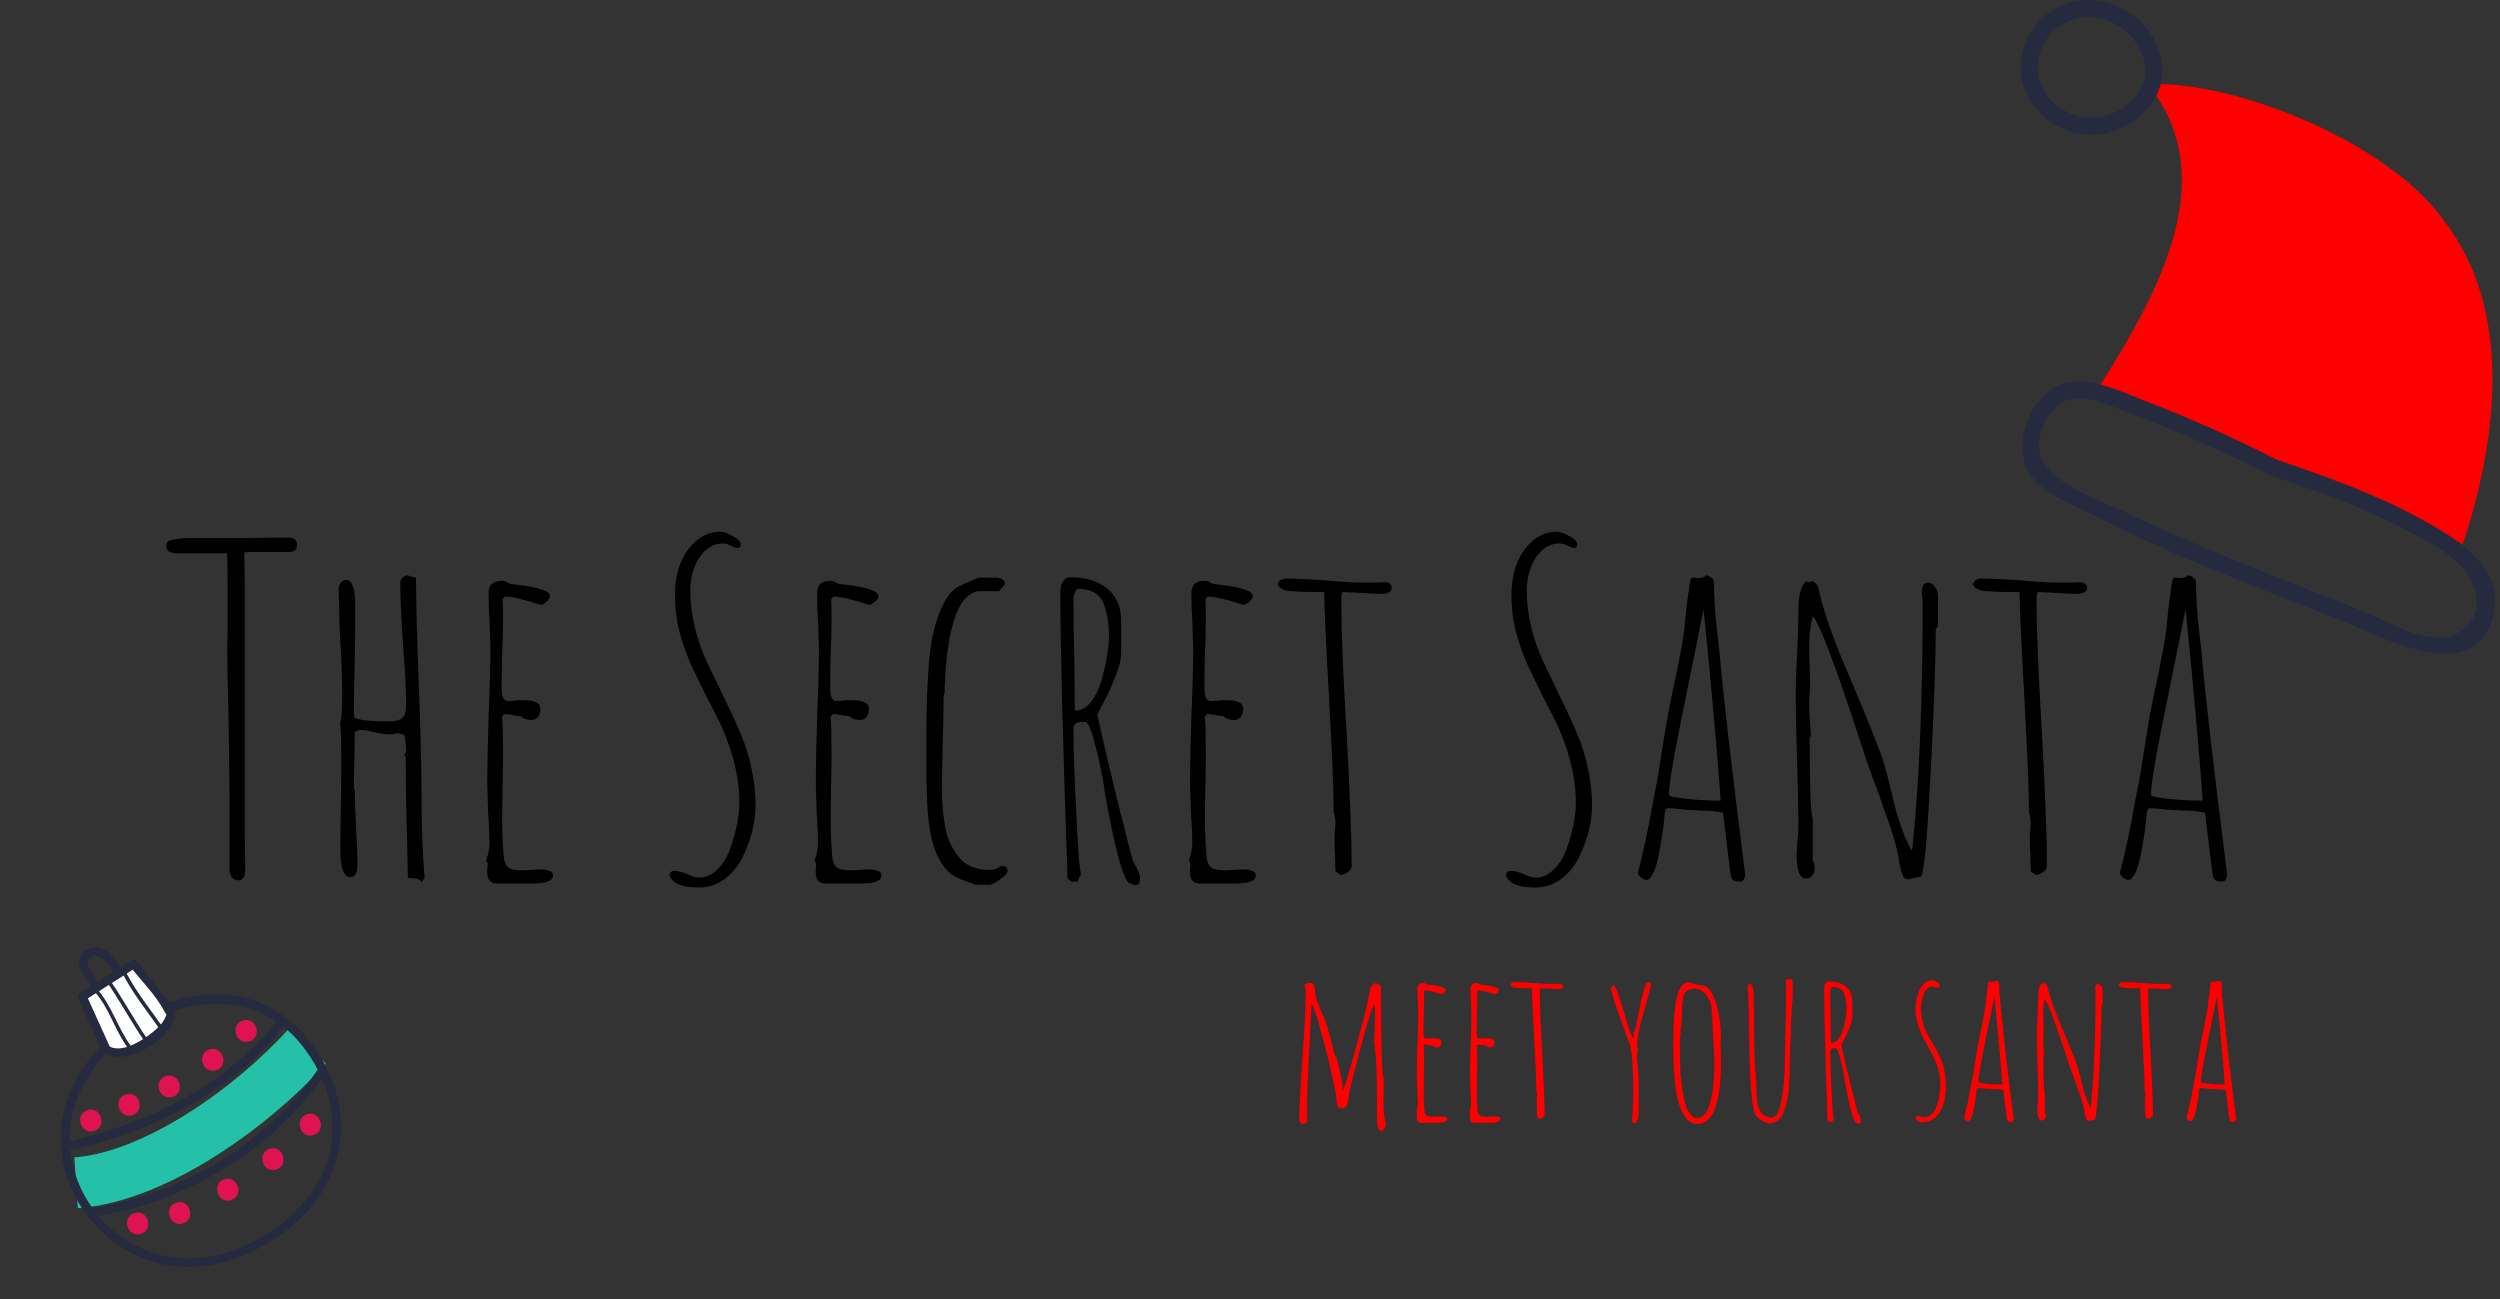 <svg width="433" height="225" viewBox="0 0 433 225" fill="none" xmlns="http://www.w3.org/2000/svg">
<rect x="0" y="0" width="433" height="225" fill="#333333" stroke="none"/>
<path d="M41.3 152.468C40.78 152.468 40.39 152.286 40.13 151.922C39.87 151.506 39.74 151.012 39.74 150.44V143.498V136.556L39.584 124.076C39.428 118.512 39.35 114.352 39.35 111.596L39.428 109.334V104.264C39.428 98.648 39.376 95.84 39.272 95.84H30.458C30.042 95.84 29.652 95.736 29.288 95.528C28.976 95.32 28.82 95.034 28.82 94.67C28.82 94.254 28.898 93.968 29.054 93.812C29.21 93.656 29.626 93.526 30.302 93.422C31.03 93.266 32.07 93.188 33.422 93.188H41.222L49.802 93.11C50.426 93.11 50.842 93.214 51.05 93.422C51.31 93.63 51.44 93.968 51.44 94.436C51.44 95.216 50.946 95.606 49.958 95.606H46.448H43.016L42.314 95.684L42.392 100.208V106.292V137.96V144.434L42.47 150.206V150.362C42.47 150.778 42.444 151.142 42.392 151.454C42.34 151.714 42.236 151.922 42.08 152.078C41.924 152.338 41.664 152.468 41.3 152.468ZM72.994 152.858C72.994 152.338 72.214 152.078 70.654 152.078C70.394 142.458 70.264 135.49 70.264 131.174L70.03 130.862L70.342 130.16C70.342 129.224 70.238 128.262 70.03 127.274L68.86 126.962C68.392 127.118 67.872 127.196 67.3 127.196C66.884 127.196 66.026 127.066 64.726 126.806C63.842 126.546 63.036 126.416 62.308 126.416L61.45 126.728C61.45 128.548 61.424 130.186 61.372 131.642C61.32 133.098 61.294 134.736 61.294 136.556L61.45 136.868C61.45 138.324 61.528 140.508 61.684 143.42C61.84 146.28 61.918 148.438 61.918 149.894C61.918 150.466 61.814 150.96 61.606 151.376C61.398 151.74 61.086 151.922 60.67 151.922C59.526 151.922 58.954 150.362 58.954 147.242C58.954 144.59 58.98 142.198 59.032 140.066L59.11 132.968C59.11 128.236 59.032 125.688 58.876 125.324C59.136 124.804 59.266 123.088 59.266 120.176C59.266 117.68 59.162 114.638 58.954 111.05L58.798 108.008L58.642 101.924C58.642 101.56 58.772 101.222 59.032 100.91C59.292 100.598 59.604 100.442 59.968 100.442C61.008 100.442 61.528 101.95 61.528 104.966C61.528 108.502 61.502 111.7 61.45 114.56C61.346 117.42 61.294 120.566 61.294 123.998C61.294 124.622 63.27 124.934 67.222 124.934H67.534C68.522 124.934 69.224 124.752 69.64 124.388C70.108 123.972 70.342 123.296 70.342 122.36C70.342 119.604 70.16 116.016 69.796 111.596C69.484 106.812 69.328 103.224 69.328 100.832C69.328 100.52 69.458 100.26 69.718 100.052C69.978 99.792 70.29 99.662 70.654 99.662L71.356 99.896C71.72 99.948 71.954 100.026 72.058 100.13C72.058 104.186 72.214 110.244 72.526 118.304C72.838 126.416 72.994 132.5 72.994 136.556C72.994 142.692 73.176 147.84 73.54 152L72.994 152.858ZM68.08 123.842L68.236 123.998H68.08V123.842ZM85.954 153.014C85.017 153.014 84.498 152.468 84.394 151.376V150.362C84.445 150.102 84.472 149.79 84.472 149.426L84.159 149.114C84.576 148.022 84.784 146.956 84.784 145.916C84.784 144.72 84.706 143.004 84.549 140.768L84.394 135.62C84.394 133.02 84.472 129.12 84.627 123.92C84.835 119.292 84.939 115.366 84.939 112.142L84.784 107.462C84.68 106.058 84.627 104.498 84.627 102.782C84.627 102.002 84.809 101.456 85.174 101.144C85.537 100.78 86.109 100.598 86.889 100.598C87.409 100.598 87.826 100.754 88.138 101.066C88.242 101.118 88.996 101.222 90.4 101.378C91.7 101.534 92.817 101.768 93.754 102.08C94.742 102.392 95.236 102.782 95.236 103.25C95.236 103.77 94.742 104.29 93.754 104.81C90.79 103.822 88.683 103.328 87.436 103.328L87.046 103.796C87.097 104.264 87.124 105.382 87.124 107.15C87.124 109.386 87.072 111.388 86.968 113.156C86.915 114.976 86.889 117.004 86.889 119.24C86.889 120.696 87.254 121.424 87.981 121.424L89.23 121.346C89.645 121.294 90.088 121.268 90.555 121.268C92.584 121.268 93.597 121.736 93.597 122.672C93.597 123.244 93.468 123.738 93.207 124.154C92.948 124.518 92.558 124.7 92.037 124.7C91.257 124.7 90.659 124.492 90.243 124.076L87.748 123.686H87.358L86.968 124.076V124.31C87.072 125.194 87.124 127.248 87.124 130.472C87.124 132.5 87.097 134.346 87.046 136.01L86.968 141.548C86.968 143.576 87.046 145.656 87.201 147.788C87.254 148.984 87.513 149.79 87.981 150.206C88.45 150.57 89.308 150.752 90.555 150.752L91.96 150.674C92.427 150.622 92.948 150.596 93.519 150.596C95.028 150.596 95.781 150.934 95.781 151.61C95.781 152.546 94.638 153.014 92.35 153.014H85.954ZM121.113 153.716C120.177 153.716 119.449 153.664 118.929 153.56C118.461 153.508 117.941 153.352 117.369 153.092C116.745 152.78 116.277 152.338 115.965 151.766C115.965 151.142 116.251 150.83 116.823 150.83C117.395 150.83 118.123 151.012 119.007 151.376C119.839 151.792 120.541 152 121.113 152C122.257 152 123.297 151.532 124.233 150.596C125.221 149.66 125.975 148.438 126.495 146.93C127.535 143.966 128.055 141.34 128.055 139.052C128.055 136.504 127.691 133.93 126.963 131.33C126.235 128.73 125.273 126.286 124.077 123.998C123.817 123.426 123.375 122.568 122.751 121.424C121.451 118.824 120.463 116.796 119.787 115.34C119.111 113.884 118.513 112.272 117.993 110.504C117.265 108.164 116.901 105.642 116.901 102.938C116.901 101.222 117.161 99.584 117.681 98.024C118.253 96.412 119.137 95.034 120.333 93.89C121.633 92.694 123.089 92.096 124.701 92.096C125.325 92.096 126.079 92.356 126.963 92.876C127.847 93.344 128.289 93.812 128.289 94.28C128.289 94.696 128.133 94.904 127.821 94.904C127.509 94.904 127.093 94.774 126.573 94.514C126.105 94.254 125.663 94.124 125.247 94.124C124.051 94.124 122.985 94.566 122.049 95.45C121.165 96.334 120.515 97.426 120.099 98.726C119.735 99.818 119.553 101.014 119.553 102.314C119.553 104.342 119.813 106.448 120.333 108.632C120.853 110.764 121.555 112.766 122.439 114.638L125.169 120.332L125.949 121.97C127.041 124.206 127.873 126.052 128.445 127.508C129.069 128.964 129.589 130.602 130.005 132.422C130.577 134.866 130.863 137.206 130.863 139.442C130.863 142.458 130.083 145.526 128.523 148.646C127.743 150.154 126.703 151.376 125.403 152.312C124.103 153.248 122.673 153.716 121.113 153.716ZM142.854 153.014C141.918 153.014 141.398 152.468 141.294 151.376V150.362C141.346 150.102 141.372 149.79 141.372 149.426L141.06 149.114C141.476 148.022 141.684 146.956 141.684 145.916C141.684 144.72 141.606 143.004 141.45 140.768L141.294 135.62C141.294 133.02 141.372 129.12 141.528 123.92C141.736 119.292 141.84 115.366 141.84 112.142L141.684 107.462C141.58 106.058 141.528 104.498 141.528 102.782C141.528 102.002 141.71 101.456 142.074 101.144C142.438 100.78 143.01 100.598 143.79 100.598C144.31 100.598 144.726 100.754 145.038 101.066C145.142 101.118 145.896 101.222 147.3 101.378C148.6 101.534 149.718 101.768 150.654 102.08C151.642 102.392 152.136 102.782 152.136 103.25C152.136 103.77 151.642 104.29 150.654 104.81C147.69 103.822 145.584 103.328 144.336 103.328L143.946 103.796C143.998 104.264 144.024 105.382 144.024 107.15C144.024 109.386 143.972 111.388 143.868 113.156C143.816 114.976 143.79 117.004 143.79 119.24C143.79 120.696 144.154 121.424 144.882 121.424L146.13 121.346C146.546 121.294 146.988 121.268 147.456 121.268C149.484 121.268 150.498 121.736 150.498 122.672C150.498 123.244 150.368 123.738 150.108 124.154C149.848 124.518 149.458 124.7 148.938 124.7C148.158 124.7 147.56 124.492 147.144 124.076L144.648 123.686H144.258L143.868 124.076V124.31C143.972 125.194 144.024 127.248 144.024 130.472C144.024 132.5 143.998 134.346 143.946 136.01L143.868 141.548C143.868 143.576 143.946 145.656 144.102 147.788C144.154 148.984 144.414 149.79 144.882 150.206C145.35 150.57 146.208 150.752 147.456 150.752L148.86 150.674C149.328 150.622 149.848 150.596 150.42 150.596C151.928 150.596 152.682 150.934 152.682 151.61C152.682 152.546 151.538 153.014 149.25 153.014H142.854ZM167.101 152.546C166.113 152.234 165.255 151.792 164.527 151.22C163.851 150.648 163.201 149.79 162.577 148.646C161.485 146.566 160.835 143.576 160.627 139.676C160.523 137.908 160.471 136.348 160.471 134.996V126.104C160.471 122.724 160.575 119.448 160.783 116.276C160.939 113.936 161.173 111.96 161.485 110.348C161.797 108.736 162.291 107.124 162.967 105.512C163.695 103.848 164.501 102.678 165.385 102.002C165.749 101.69 166.451 101.326 167.491 100.91C168.167 100.65 168.817 100.364 169.441 100.052H172.561H172.795C172.847 100.104 172.925 100.13 173.029 100.13L173.419 100.208L173.731 100.442C173.887 100.598 173.965 100.702 173.965 100.754C174.017 100.858 174.043 101.014 174.043 101.222L173.029 102.392H169.753C168.765 102.392 167.855 102.886 167.023 103.874C166.243 104.81 165.645 106.006 165.229 107.462C164.813 108.762 164.475 110.296 164.215 112.064C163.955 113.832 163.799 115.366 163.747 116.666C163.643 118.33 163.591 119.474 163.591 120.098L163.435 120.488C163.435 123.4 163.383 126.026 163.279 128.366L163.123 136.244C163.123 138.532 163.279 140.638 163.591 142.562C163.851 144.642 164.605 146.514 165.853 148.178C167.049 149.842 168.895 150.674 171.391 150.674C172.171 150.674 172.821 150.44 173.341 149.972C174.121 149.972 174.511 150.258 174.511 150.83C174.511 151.194 174.173 151.61 173.497 152.078C172.873 152.598 172.223 152.988 171.547 153.248H168.973L167.101 152.546ZM195.505 152.936C194.881 152.26 194.205 150.466 193.477 147.554C192.749 144.642 192.073 141.366 191.449 137.726C191.033 134.762 190.435 131.824 189.655 128.912C189.031 126.312 188.433 125.012 187.861 125.012H187.627C186.483 125.012 185.911 125.376 185.911 126.104C185.911 129.848 186.119 135.542 186.535 143.186C186.743 147.866 186.977 150.596 187.237 151.376L186.613 152.702H185.521L184.897 152.078C184.065 128.054 183.649 111.674 183.649 102.938C183.649 102.366 183.675 101.898 183.727 101.534C183.831 101.17 184.013 100.832 184.273 100.52C184.481 100.156 184.845 99.974 185.365 99.974C188.017 99.974 190.149 100.624 191.761 101.924C193.373 103.224 194.179 105.096 194.179 107.54V113.234C194.179 114.222 193.841 115.548 193.165 117.212C192.541 118.876 191.839 120.41 191.059 121.814L190.045 123.764C190.617 126.416 191.735 131.2 193.399 138.116C195.115 144.98 196.051 148.62 196.207 149.036C196.259 149.088 196.311 149.218 196.363 149.426C196.467 149.634 196.649 149.946 196.909 150.362C197.273 151.09 197.455 151.714 197.455 152.234C197.455 152.962 197.169 153.326 196.597 153.326L195.505 152.936ZM186.301 123.062C187.289 123.062 188.173 122.568 188.953 121.58C189.733 120.592 190.357 119.318 190.825 117.758C191.657 114.586 192.073 112.064 192.073 110.192C192.073 108.996 191.995 108.008 191.839 107.228C191.735 106.448 191.527 105.616 191.215 104.732C190.591 102.912 189.109 102.002 186.769 102.002C186.509 102.002 186.301 102.236 186.145 102.704C185.989 103.12 185.911 103.562 185.911 104.03C185.911 107.514 185.963 110.66 186.067 113.468C186.119 116.276 186.145 119.422 186.145 122.906L186.301 123.062ZM207.676 153.014C206.74 153.014 206.22 152.468 206.116 151.376V150.362C206.168 150.102 206.194 149.79 206.194 149.426L205.882 149.114C206.298 148.022 206.506 146.956 206.506 145.916C206.506 144.72 206.428 143.004 206.272 140.768L206.116 135.62C206.116 133.02 206.194 129.12 206.35 123.92C206.558 119.292 206.662 115.366 206.662 112.142L206.506 107.462C206.402 106.058 206.35 104.498 206.35 102.782C206.35 102.002 206.532 101.456 206.896 101.144C207.26 100.78 207.832 100.598 208.612 100.598C209.132 100.598 209.548 100.754 209.86 101.066C209.964 101.118 210.718 101.222 212.122 101.378C213.422 101.534 214.54 101.768 215.476 102.08C216.464 102.392 216.958 102.782 216.958 103.25C216.958 103.77 216.464 104.29 215.476 104.81C212.512 103.822 210.406 103.328 209.158 103.328L208.768 103.796C208.82 104.264 208.846 105.382 208.846 107.15C208.846 109.386 208.794 111.388 208.69 113.156C208.638 114.976 208.612 117.004 208.612 119.24C208.612 120.696 208.976 121.424 209.704 121.424L210.952 121.346C211.368 121.294 211.81 121.268 212.278 121.268C214.306 121.268 215.32 121.736 215.32 122.672C215.32 123.244 215.19 123.738 214.93 124.154C214.67 124.518 214.28 124.7 213.76 124.7C212.98 124.7 212.382 124.492 211.966 124.076L209.47 123.686H209.08L208.69 124.076V124.31C208.794 125.194 208.846 127.248 208.846 130.472C208.846 132.5 208.82 134.346 208.768 136.01L208.69 141.548C208.69 143.576 208.768 145.656 208.924 147.788C208.976 148.984 209.236 149.79 209.704 150.206C210.172 150.57 211.03 150.752 212.278 150.752L213.682 150.674C214.15 150.622 214.67 150.596 215.242 150.596C216.75 150.596 217.504 150.934 217.504 151.61C217.504 152.546 216.36 153.014 214.072 153.014H207.676ZM231.299 150.908L231.221 148.022C231.169 147.19 231.143 146.254 231.143 145.214C231.143 144.694 231.169 144.252 231.221 143.888L231.299 142.484C231.299 141.964 231.195 141.34 230.987 140.612C230.987 137.128 230.727 130.654 230.207 121.19C229.687 112.038 229.401 105.824 229.349 102.548C226.125 102.548 223.967 102.47 222.875 102.314C221.835 102.054 221.315 101.638 221.315 101.066C221.575 100.494 222.069 100.208 222.797 100.208C224.357 100.208 226.619 100.312 229.583 100.52C232.287 100.78 234.549 100.91 236.369 100.91H238.007L239.645 100.832C240.581 100.832 241.049 101.17 241.049 101.846C241.049 102.158 240.867 102.418 240.503 102.626C240.191 102.782 239.801 102.86 239.333 102.86C238.293 102.86 237.201 102.808 236.057 102.704L232.703 102.548C232.495 102.548 232.391 102.626 232.391 102.782C232.339 102.938 232.313 103.432 232.313 104.264C232.313 109.308 232.625 116.952 233.249 127.196C233.821 137.804 234.107 145.422 234.107 150.05C234.107 150.414 233.873 150.752 233.405 151.064C232.989 151.376 232.573 151.532 232.157 151.532L231.299 150.908ZM265.991 153.716C265.055 153.716 264.327 153.664 263.807 153.56C263.339 153.508 262.819 153.352 262.247 153.092C261.623 152.78 261.155 152.338 260.843 151.766C260.843 151.142 261.129 150.83 261.701 150.83C262.273 150.83 263.001 151.012 263.885 151.376C264.717 151.792 265.419 152 265.991 152C267.135 152 268.175 151.532 269.111 150.596C270.099 149.66 270.853 148.438 271.373 146.93C272.413 143.966 272.933 141.34 272.933 139.052C272.933 136.504 272.569 133.93 271.841 131.33C271.113 128.73 270.151 126.286 268.955 123.998C268.695 123.426 268.253 122.568 267.629 121.424C266.329 118.824 265.341 116.796 264.665 115.34C263.989 113.884 263.391 112.272 262.871 110.504C262.143 108.164 261.779 105.642 261.779 102.938C261.779 101.222 262.039 99.584 262.559 98.024C263.131 96.412 264.015 95.034 265.211 93.89C266.511 92.694 267.967 92.096 269.579 92.096C270.203 92.096 270.957 92.356 271.841 92.876C272.725 93.344 273.167 93.812 273.167 94.28C273.167 94.696 273.011 94.904 272.699 94.904C272.387 94.904 271.971 94.774 271.451 94.514C270.983 94.254 270.541 94.124 270.125 94.124C268.929 94.124 267.863 94.566 266.927 95.45C266.043 96.334 265.393 97.426 264.977 98.726C264.613 99.818 264.431 101.014 264.431 102.314C264.431 104.342 264.691 106.448 265.211 108.632C265.731 110.764 266.433 112.766 267.317 114.638L270.047 120.332L270.827 121.97C271.919 124.206 272.751 126.052 273.323 127.508C273.947 128.964 274.467 130.602 274.883 132.422C275.455 134.866 275.741 137.206 275.741 139.442C275.741 142.458 274.961 145.526 273.401 148.646C272.621 150.154 271.581 151.376 270.281 152.312C268.981 153.248 267.551 153.716 265.991 153.716ZM301.617 152.702C300.837 152.702 300.343 152.598 300.135 152.39C299.927 152.234 299.771 151.766 299.667 150.986C299.199 147.19 298.913 144.824 298.809 143.888L298.419 140.768C297.275 140.508 295.975 140.378 294.519 140.378L291.711 140.222C290.463 140.066 289.553 139.988 288.981 139.988C288.669 139.988 288.487 140.118 288.435 140.378C288.435 140.534 288.409 140.612 288.357 140.612L288.201 142.172C288.149 143.108 287.863 144.98 287.343 147.788C287.083 149.192 286.771 150.284 286.407 151.064C285.991 151.948 285.601 152.39 285.237 152.39C284.925 152.39 284.587 152.26 284.223 152C283.859 151.688 283.677 151.376 283.677 151.064L283.755 150.83L283.833 150.596C284.769 146.904 285.549 143.238 286.173 139.598L287.109 134.762L288.045 128.834C288.045 128.834 288.331 127.118 288.903 123.686C289.163 122.282 289.631 120.02 290.307 116.9C291.035 113.364 291.477 110.946 291.633 109.646C291.685 109.49 291.789 108.528 291.945 106.76C292.153 104.784 292.335 103.328 292.491 102.392C292.647 101.04 292.803 100.26 292.959 100.052H293.505C293.661 100.104 293.843 100.13 294.051 100.13C294.675 100.13 295.143 99.974 295.455 99.662C295.819 99.662 296.131 99.792 296.391 100.052C296.703 100.26 296.859 100.52 296.859 100.832C296.859 103.328 297.041 106.188 297.405 109.412C297.613 111.076 297.769 112.454 297.873 113.546C298.445 120.254 299.901 132.838 302.241 151.298V151.532C302.241 152.052 302.033 152.442 301.617 152.702ZM298.029 138.662C297.509 131.174 296.521 120.124 295.065 105.512L290.853 126.338C289.657 132.318 289.059 136.088 289.059 137.648C289.059 137.908 290.047 138.142 292.023 138.35C293.999 138.558 295.741 138.662 297.249 138.662H298.029ZM330.592 152.312C330.176 152.312 329.864 152.156 329.656 151.844C329.5 151.532 329.344 151.064 329.188 150.44C329.136 150.024 329.032 149.66 328.876 149.348L328.954 149.114C328.538 146.67 327.654 143.68 326.302 140.144L324.898 136.088C324.794 135.984 324.3 134.658 323.416 132.11L322.792 130.238C318.112 115.782 315.174 107.956 313.978 106.76C313.562 108.164 313.354 109.984 313.354 112.22C313.354 113.416 313.38 114.456 313.432 115.34L313.51 118.382L313.432 120.254C313.38 120.826 313.354 121.45 313.354 122.126C313.354 123.27 313.406 124.258 313.51 125.09C313.614 126.754 313.666 127.586 313.666 127.586H313.432C313.432 136.27 313.614 141.054 313.978 141.938V148.958C314.186 149.374 314.29 149.92 314.29 150.596C314.29 151.012 314.134 151.376 313.822 151.688C313.562 152 313.224 152.156 312.808 152.156C311.716 152.156 311.17 150.752 311.17 147.944L311.326 145.448C311.43 144.668 311.482 143.81 311.482 142.874C311.482 140.378 311.404 136.634 311.248 131.642C311.092 126.65 311.014 122.906 311.014 120.41C311.014 118.902 311.092 116.588 311.248 113.468C311.404 110.4 311.482 108.112 311.482 106.604V105.59C311.482 103.042 311.95 101.378 312.886 100.598L313.12 100.832L313.9 100.676C314.108 100.728 314.342 100.884 314.602 101.144C314.81 101.352 314.914 101.586 314.914 101.846L315.07 102.314C315.07 102.418 315.07 102.522 315.07 102.626C315.122 102.678 315.148 102.704 315.148 102.704C315.98 106.396 317.852 111.57 320.764 118.226C323.728 125.246 325.574 129.9 326.302 132.188C326.822 134.008 327.238 135.62 327.55 137.024C328.538 141.444 329.708 144.85 331.06 147.242L331.216 147.008C332.412 135.464 333.01 121.294 333.01 104.498L332.932 103.562C332.88 103.302 332.854 102.964 332.854 102.548C332.854 101.456 333.218 100.91 333.946 100.91C334.414 100.91 334.804 101.144 335.116 101.612C335.48 102.08 335.662 102.6 335.662 103.172V108.398L335.272 109.022C335.272 113.962 334.986 122.074 334.414 133.358C333.842 144.642 333.296 150.778 332.776 151.766L331.45 152.078V152.156L331.372 152.078L330.592 152.312ZM351.727 150.908L351.649 148.022C351.597 147.19 351.571 146.254 351.571 145.214C351.571 144.694 351.597 144.252 351.649 143.888L351.727 142.484C351.727 141.964 351.623 141.34 351.415 140.612C351.415 137.128 351.155 130.654 350.635 121.19C350.115 112.038 349.829 105.824 349.777 102.548C346.553 102.548 344.395 102.47 343.303 102.314C342.263 102.054 341.743 101.638 341.743 101.066C342.003 100.494 342.497 100.208 343.225 100.208C344.785 100.208 347.047 100.312 350.011 100.52C352.715 100.78 354.977 100.91 356.797 100.91H358.435L360.073 100.832C361.009 100.832 361.477 101.17 361.477 101.846C361.477 102.158 361.295 102.418 360.931 102.626C360.619 102.782 360.229 102.86 359.761 102.86C358.721 102.86 357.629 102.808 356.485 102.704L353.131 102.548C352.923 102.548 352.819 102.626 352.819 102.782C352.767 102.938 352.741 103.432 352.741 104.264C352.741 109.308 353.053 116.952 353.677 127.196C354.249 137.804 354.535 145.422 354.535 150.05C354.535 150.414 354.301 150.752 353.833 151.064C353.417 151.376 353.001 151.532 352.585 151.532L351.727 150.908ZM385.101 152.702C384.321 152.702 383.827 152.598 383.619 152.39C383.411 152.234 383.255 151.766 383.151 150.986C382.683 147.19 382.397 144.824 382.293 143.888L381.903 140.768C380.759 140.508 379.459 140.378 378.003 140.378L375.195 140.222C373.947 140.066 373.037 139.988 372.465 139.988C372.153 139.988 371.971 140.118 371.919 140.378C371.919 140.534 371.893 140.612 371.841 140.612L371.685 142.172C371.633 143.108 371.347 144.98 370.827 147.788C370.567 149.192 370.255 150.284 369.891 151.064C369.475 151.948 369.085 152.39 368.721 152.39C368.409 152.39 368.071 152.26 367.707 152C367.343 151.688 367.161 151.376 367.161 151.064L367.239 150.83L367.317 150.596C368.253 146.904 369.033 143.238 369.657 139.598L370.593 134.762L371.529 128.834C371.529 128.834 371.815 127.118 372.387 123.686C372.647 122.282 373.115 120.02 373.791 116.9C374.519 113.364 374.961 110.946 375.117 109.646C375.169 109.49 375.273 108.528 375.429 106.76C375.637 104.784 375.819 103.328 375.975 102.392C376.131 101.04 376.287 100.26 376.443 100.052H376.989C377.145 100.104 377.327 100.13 377.535 100.13C378.159 100.13 378.627 99.974 378.939 99.662C379.303 99.662 379.615 99.792 379.875 100.052C380.187 100.26 380.343 100.52 380.343 100.832C380.343 103.328 380.525 106.188 380.889 109.412C381.097 111.076 381.253 112.454 381.357 113.546C381.929 120.254 383.385 132.838 385.725 151.298V151.532C385.725 152.052 385.517 152.442 385.101 152.702ZM381.513 138.662C380.993 131.174 380.005 120.124 378.549 105.512L374.337 126.338C373.141 132.318 372.543 136.088 372.543 137.648C372.543 137.908 373.531 138.142 375.507 138.35C377.483 138.558 379.225 138.662 380.733 138.662H381.513Z" fill="black"/>
<path d="M239.22 195.872C238.74 195.872 238.5 195.104 238.5 193.568V191.192C238.5 187.736 238.428 185.036 238.284 183.092L238.176 181.76C238.08 181.16 238.032 180.632 238.032 180.176C238.032 179.36 238.056 178.616 238.104 177.944L238.176 175.712C238.176 174.968 238.128 174.404 238.032 174.02C237.552 174.356 236.1 179.408 233.676 189.176L233.64 189.716C233.568 190.316 233.472 190.796 233.352 191.156C233.28 191.42 233.172 191.624 233.028 191.768C232.908 191.912 232.764 191.984 232.596 191.984C232.212 191.984 231.936 191.888 231.768 191.696C231.6 191.504 231.516 191.204 231.516 190.796C231.516 190.148 231.204 188.468 230.58 185.756C229.98 183.044 229.32 180.44 228.6 177.944C227.904 175.448 227.424 174.068 227.16 173.804C227.136 174.644 227.04 176.624 226.872 179.744C226.536 185.264 226.368 189.608 226.368 192.776L226.404 194.216C226.308 194.528 226.056 194.684 225.648 194.684C225.576 194.684 225.456 194.612 225.288 194.468C225.12 194.348 225.036 194.252 225.036 194.18C225.036 192.02 225.228 188.228 225.612 182.804C225.972 177.764 226.152 173.984 226.152 171.464C226.152 171.344 226.128 171.224 226.08 171.104C226.008 170.96 225.972 170.852 225.972 170.78C225.972 170.42 226.284 170.24 226.908 170.24C227.316 170.24 227.556 170.42 227.628 170.78C227.724 171.26 227.772 171.62 227.772 171.86L227.808 172.292C227.928 172.916 228.276 173.876 228.852 175.172C229.308 176.204 229.656 177.104 229.896 177.872C230.04 178.448 230.172 178.916 230.292 179.276C230.676 180.668 230.928 181.7 231.048 182.372L231.516 183.308C231.588 183.668 231.732 184.256 231.948 185.072C232.164 185.984 232.32 186.728 232.416 187.304C232.512 187.88 232.56 188.432 232.56 188.96C232.824 188.552 233.568 186.104 234.792 181.616C236.04 177.104 236.772 174.224 236.988 172.976C237.012 172.928 237.024 172.868 237.024 172.796C237.048 172.7 237.072 172.58 237.096 172.436C237.144 172.124 237.252 171.656 237.42 171.032C237.612 170.552 237.9 170.312 238.284 170.312C238.452 170.312 238.644 170.384 238.86 170.528C239.076 170.672 239.184 170.816 239.184 170.96C239.184 180.968 239.34 186.26 239.652 186.836V188.708C239.628 189.26 239.616 189.896 239.616 190.616C239.616 192.152 239.7 193.304 239.868 194.072C239.892 194.096 239.904 194.132 239.904 194.18C239.928 194.228 239.952 194.288 239.976 194.36C240 194.456 240.012 194.564 240.012 194.684C240.012 194.948 239.928 195.212 239.76 195.476C239.616 195.74 239.436 195.872 239.22 195.872ZM238.032 173.804H237.996L237.924 173.84L238.032 173.876V173.804ZM246.11 194.468C245.678 194.468 245.438 194.216 245.39 193.712V193.244C245.414 193.124 245.426 192.98 245.426 192.812L245.282 192.668C245.474 192.164 245.57 191.672 245.57 191.192C245.57 190.64 245.534 189.848 245.462 188.816L245.39 186.44C245.39 185.24 245.426 183.44 245.498 181.04C245.594 178.904 245.642 177.092 245.642 175.604L245.57 173.444C245.522 172.796 245.498 172.076 245.498 171.284C245.498 170.924 245.582 170.672 245.75 170.528C245.918 170.36 246.182 170.276 246.542 170.276C246.782 170.276 246.974 170.348 247.118 170.492C247.166 170.516 247.514 170.564 248.162 170.636C248.762 170.708 249.278 170.816 249.71 170.96C250.166 171.104 250.394 171.284 250.394 171.5C250.394 171.74 250.166 171.98 249.71 172.22C248.342 171.764 247.37 171.536 246.794 171.536L246.614 171.752C246.638 171.968 246.65 172.484 246.65 173.3C246.65 174.332 246.626 175.256 246.578 176.072C246.554 176.912 246.542 177.848 246.542 178.88C246.542 179.552 246.71 179.888 247.046 179.888L247.622 179.852C247.814 179.828 248.018 179.816 248.234 179.816C249.17 179.816 249.638 180.032 249.638 180.464C249.638 180.728 249.578 180.956 249.458 181.148C249.338 181.316 249.158 181.4 248.918 181.4C248.558 181.4 248.282 181.304 248.09 181.112L246.938 180.932H246.758L246.578 181.112V181.22C246.626 181.628 246.65 182.576 246.65 184.064C246.65 185 246.638 185.852 246.614 186.62L246.578 189.176C246.578 190.112 246.614 191.072 246.686 192.056C246.71 192.608 246.83 192.98 247.046 193.172C247.262 193.34 247.658 193.424 248.234 193.424L248.882 193.388C249.098 193.364 249.338 193.352 249.602 193.352C250.298 193.352 250.646 193.508 250.646 193.82C250.646 194.252 250.118 194.468 249.062 194.468H246.11ZM255.321 194.468C254.889 194.468 254.649 194.216 254.601 193.712V193.244C254.625 193.124 254.637 192.98 254.637 192.812L254.493 192.668C254.685 192.164 254.781 191.672 254.781 191.192C254.781 190.64 254.745 189.848 254.673 188.816L254.601 186.44C254.601 185.24 254.637 183.44 254.709 181.04C254.805 178.904 254.853 177.092 254.853 175.604L254.781 173.444C254.733 172.796 254.709 172.076 254.709 171.284C254.709 170.924 254.793 170.672 254.961 170.528C255.129 170.36 255.393 170.276 255.753 170.276C255.993 170.276 256.185 170.348 256.329 170.492C256.377 170.516 256.725 170.564 257.373 170.636C257.973 170.708 258.489 170.816 258.921 170.96C259.377 171.104 259.605 171.284 259.605 171.5C259.605 171.74 259.377 171.98 258.921 172.22C257.553 171.764 256.581 171.536 256.005 171.536L255.825 171.752C255.849 171.968 255.861 172.484 255.861 173.3C255.861 174.332 255.837 175.256 255.789 176.072C255.765 176.912 255.753 177.848 255.753 178.88C255.753 179.552 255.921 179.888 256.257 179.888L256.833 179.852C257.025 179.828 257.229 179.816 257.445 179.816C258.381 179.816 258.849 180.032 258.849 180.464C258.849 180.728 258.789 180.956 258.669 181.148C258.549 181.316 258.369 181.4 258.129 181.4C257.769 181.4 257.493 181.304 257.301 181.112L256.149 180.932H255.969L255.789 181.112V181.22C255.837 181.628 255.861 182.576 255.861 184.064C255.861 185 255.849 185.852 255.825 186.62L255.789 189.176C255.789 190.112 255.825 191.072 255.897 192.056C255.921 192.608 256.041 192.98 256.257 193.172C256.473 193.34 256.869 193.424 257.445 193.424L258.093 193.388C258.309 193.364 258.549 193.352 258.813 193.352C259.509 193.352 259.857 193.508 259.857 193.82C259.857 194.252 259.329 194.468 258.273 194.468H255.321ZM266.224 193.496L266.188 192.164C266.164 191.78 266.152 191.348 266.152 190.868C266.152 190.628 266.164 190.424 266.188 190.256L266.224 189.608C266.224 189.368 266.176 189.08 266.08 188.744C266.08 187.136 265.96 184.148 265.72 179.78C265.48 175.556 265.348 172.688 265.324 171.176C263.836 171.176 262.84 171.14 262.336 171.068C261.856 170.948 261.616 170.756 261.616 170.492C261.736 170.228 261.964 170.096 262.3 170.096C263.02 170.096 264.064 170.144 265.432 170.24C266.68 170.36 267.724 170.42 268.564 170.42H269.32L270.076 170.384C270.508 170.384 270.724 170.54 270.724 170.852C270.724 170.996 270.64 171.116 270.472 171.212C270.328 171.284 270.148 171.32 269.932 171.32C269.452 171.32 268.948 171.296 268.42 171.248L266.872 171.176C266.776 171.176 266.728 171.212 266.728 171.284C266.704 171.356 266.692 171.584 266.692 171.968C266.692 174.296 266.836 177.824 267.124 182.552C267.388 187.448 267.52 190.964 267.52 193.1C267.52 193.268 267.412 193.424 267.196 193.568C267.004 193.712 266.812 193.784 266.62 193.784L266.224 193.496ZM283.064 194.54C282.992 194.54 282.896 194.492 282.776 194.396C282.656 194.3 282.584 194.216 282.56 194.144C282.776 193.568 282.884 191.468 282.884 187.844C282.884 187.148 282.848 186.152 282.776 184.856L282.596 182.3L282.38 181.832L282.488 181.4C282.344 181.064 282.128 180.5 281.84 179.708C281.552 178.916 281.264 178.112 280.976 177.296C280.112 175.016 279.548 173.372 279.284 172.364C279.14 171.884 279.032 171.44 278.96 171.032L279.464 170.636C279.704 170.684 280.052 171.452 280.508 172.94C280.868 173.996 281.192 175.04 281.48 176.072L281.912 177.44C282.344 178.928 282.656 179.696 282.848 179.744L282.992 179.096L282.92 178.916C283.112 178.676 283.352 177.824 283.64 176.36C283.952 174.68 284.252 173.264 284.54 172.112C284.852 170.768 285.164 170.096 285.476 170.096C285.596 170.096 285.704 170.132 285.8 170.204C285.896 170.276 285.944 170.36 285.944 170.456C285.944 170.816 285.584 172.232 284.864 174.704C284.504 175.88 284.204 176.984 283.964 178.016C283.676 179.24 283.532 180.332 283.532 181.292C283.652 181.532 283.712 181.736 283.712 181.904C283.712 182.024 283.676 182.192 283.604 182.408C283.532 182.624 283.496 182.804 283.496 182.948C283.496 183.068 283.544 183.608 283.64 184.568C283.736 185.216 283.784 185.768 283.784 186.224C283.784 187.28 283.796 188.228 283.82 189.068V191.948V192.092C283.82 193.724 283.568 194.54 283.064 194.54ZM294.029 194.684C291.221 194.684 289.817 190.268 289.817 181.436V180.176C289.817 173.48 290.681 170.132 292.409 170.132C292.529 170.132 292.697 170.168 292.913 170.24C293.681 170.504 294.437 170.672 295.181 170.744C295.637 170.84 296.093 171.308 296.549 172.148C297.053 173.012 297.425 174.152 297.665 175.568C297.929 176.984 298.061 178.436 298.061 179.924L297.989 180.104C297.989 180.896 298.001 181.604 298.025 182.228L298.061 184.388C298.061 185.612 298.013 186.716 297.917 187.7C297.773 189.188 297.533 190.472 297.197 191.552C296.981 192.2 296.729 192.74 296.441 193.172C296.177 193.604 295.841 193.964 295.433 194.252C295.049 194.54 294.581 194.684 294.029 194.684ZM293.885 193.64C294.821 193.64 295.517 192.98 295.973 191.66C296.429 190.316 296.705 188.948 296.801 187.556C296.897 186.116 296.945 184.964 296.945 184.1C296.945 183.14 296.873 181.724 296.729 179.852C296.609 177.764 296.549 176.348 296.549 175.604L296.405 175.316L296.477 175.136C296.477 174.08 296.177 173.168 295.577 172.4C295.001 171.632 294.293 171.248 293.453 171.248C292.349 171.248 291.689 171.776 291.473 172.832C291.425 173.192 291.377 173.708 291.329 174.38C291.329 176.156 291.257 177.368 291.113 178.016C291.113 178.376 291.077 178.94 291.005 179.708L290.933 181.4C290.933 181.928 290.945 182.396 290.969 182.804L291.005 184.244C291.005 185.372 291.101 186.668 291.293 188.132C291.437 189.212 291.605 190.124 291.797 190.868C291.989 191.612 292.265 192.248 292.625 192.776C292.985 193.352 293.405 193.64 293.885 193.64ZM306.511 194.54C306.127 194.54 305.707 194.408 305.251 194.144C304.819 193.904 304.459 193.616 304.171 193.28C303.835 192.848 303.571 191.636 303.379 189.644C303.187 187.652 303.067 185.372 303.019 182.804C303.019 182.228 303.007 181.796 302.983 181.508C302.935 175.484 302.839 171.92 302.695 170.816L302.911 170.312C303.463 170.384 303.739 171.044 303.739 172.292L303.847 181.832C303.847 182.504 303.907 183.776 304.027 185.648C304.171 187.328 304.243 188.6 304.243 189.464C304.243 192.2 305.143 193.568 306.943 193.568C308.047 193.568 308.755 191.048 309.067 186.008L309.103 185.288C309.271 178.688 309.355 173.804 309.355 170.636L309.319 170.312C309.295 170.216 309.283 170.108 309.283 169.988C309.283 169.724 309.487 169.592 309.895 169.592C310.183 169.592 310.363 169.664 310.435 169.808C310.483 170.048 310.507 170.468 310.507 171.068C310.507 172.892 310.435 174.116 310.291 174.74L310.327 174.956C310.327 175.268 310.291 175.748 310.219 176.396L310.147 177.836V178.196C310.171 178.292 310.183 178.412 310.183 178.556C310.135 179.132 310.111 179.684 310.111 180.212C310.087 180.38 310.075 180.644 310.075 181.004C310.027 183.284 309.979 185.264 309.931 186.944C309.859 189.032 309.571 190.796 309.067 192.236C308.539 193.772 307.687 194.54 306.511 194.54ZM321.422 194.432C321.134 194.12 320.822 193.292 320.486 191.948C320.15 190.604 319.838 189.092 319.55 187.412C319.358 186.044 319.082 184.688 318.722 183.344C318.434 182.144 318.158 181.544 317.894 181.544H317.786C317.258 181.544 316.994 181.712 316.994 182.048C316.994 183.776 317.09 186.404 317.282 189.932C317.378 192.092 317.486 193.352 317.606 193.712L317.318 194.324H316.814L316.526 194.036C316.142 182.948 315.95 175.388 315.95 171.356C315.95 171.092 315.962 170.876 315.986 170.708C316.034 170.54 316.118 170.384 316.238 170.24C316.334 170.072 316.502 169.988 316.742 169.988C317.966 169.988 318.95 170.288 319.694 170.888C320.438 171.488 320.81 172.352 320.81 173.48V176.108C320.81 176.564 320.654 177.176 320.342 177.944C320.054 178.712 319.73 179.42 319.37 180.068L318.902 180.968C319.166 182.192 319.682 184.4 320.45 187.592C321.242 190.76 321.674 192.44 321.746 192.632C321.77 192.656 321.794 192.716 321.818 192.812C321.866 192.908 321.95 193.052 322.07 193.244C322.238 193.58 322.322 193.868 322.322 194.108C322.322 194.444 322.19 194.612 321.926 194.612L321.422 194.432ZM317.174 180.644C317.63 180.644 318.038 180.416 318.398 179.96C318.758 179.504 319.046 178.916 319.262 178.196C319.646 176.732 319.838 175.568 319.838 174.704C319.838 174.152 319.802 173.696 319.73 173.336C319.682 172.976 319.586 172.592 319.442 172.184C319.154 171.344 318.47 170.924 317.39 170.924C317.27 170.924 317.174 171.032 317.102 171.248C317.03 171.44 316.994 171.644 316.994 171.86C316.994 173.468 317.018 174.92 317.066 176.216C317.09 177.512 317.102 178.964 317.102 180.572L317.174 180.644ZM332.904 194.432C332.64 194.384 332.388 194.276 332.148 194.108C331.908 193.964 331.776 193.784 331.752 193.568L331.932 193.28C332.028 193.28 332.244 193.316 332.58 193.388C332.844 193.484 333.06 193.532 333.228 193.532C333.756 193.532 334.224 193.328 334.632 192.92C335.04 192.488 335.352 191.936 335.568 191.264C335.904 190.016 336.072 188.84 336.072 187.736C336.072 186.08 335.568 184.304 334.56 182.408C333.936 181.304 333.456 180.428 333.12 179.78C332.784 179.132 332.484 178.388 332.22 177.548C331.908 176.564 331.752 175.616 331.752 174.704C331.752 173.84 331.968 172.82 332.4 171.644C332.616 171.092 332.916 170.648 333.3 170.312C333.708 169.952 334.14 169.772 334.596 169.772C334.908 169.772 335.208 169.88 335.496 170.096C335.808 170.312 335.964 170.54 335.964 170.78C335.964 170.972 335.808 171.068 335.496 171.068C335.4 171.068 335.28 171.032 335.136 170.96C334.992 170.888 334.86 170.852 334.74 170.852C334.38 170.852 334.056 170.996 333.768 171.284C333.48 171.572 333.264 171.944 333.12 172.4C332.832 173.288 332.688 174.104 332.688 174.848C332.688 175.304 332.748 175.772 332.868 176.252C332.892 176.396 332.916 176.516 332.94 176.612C332.964 176.708 332.976 176.78 332.976 176.828L333.192 177.548L333.372 178.196L333.66 178.844C333.732 179.012 333.804 179.168 333.876 179.312C333.972 179.432 334.056 179.552 334.128 179.672L334.56 180.428C334.656 180.572 334.86 180.92 335.172 181.472C335.484 182 335.772 182.564 336.036 183.164C336.276 183.668 336.456 184.148 336.576 184.604C336.696 185.036 336.804 185.564 336.9 186.188C336.972 186.788 337.008 187.448 337.008 188.168C337.008 189.32 336.852 190.4 336.54 191.408C336.108 192.608 335.484 193.448 334.668 193.928C334.212 194.216 333.684 194.36 333.084 194.36L332.904 194.432ZM335.784 170.96C335.784 170.936 335.772 170.924 335.748 170.924V170.96H335.784ZM348.459 194.324C348.099 194.324 347.871 194.276 347.775 194.18C347.679 194.108 347.607 193.892 347.559 193.532C347.343 191.78 347.211 190.688 347.163 190.256L346.983 188.816C346.455 188.696 345.855 188.636 345.183 188.636L343.887 188.564C343.311 188.492 342.891 188.456 342.627 188.456C342.483 188.456 342.399 188.516 342.375 188.636C342.375 188.708 342.363 188.744 342.339 188.744L342.267 189.464C342.243 189.896 342.111 190.76 341.871 192.056C341.751 192.704 341.607 193.208 341.439 193.568C341.247 193.976 341.067 194.18 340.899 194.18C340.755 194.18 340.599 194.12 340.431 194C340.263 193.856 340.179 193.712 340.179 193.568L340.215 193.46L340.251 193.352C340.683 191.648 341.043 189.956 341.331 188.276L341.763 186.044L342.195 183.308C342.195 183.308 342.327 182.516 342.591 180.932C342.711 180.284 342.927 179.24 343.239 177.8C343.575 176.168 343.779 175.052 343.851 174.452C343.875 174.38 343.923 173.936 343.995 173.12C344.091 172.208 344.175 171.536 344.247 171.104C344.319 170.48 344.391 170.12 344.463 170.024H344.715C344.787 170.048 344.871 170.06 344.967 170.06C345.255 170.06 345.471 169.988 345.615 169.844C345.783 169.844 345.927 169.904 346.047 170.024C346.191 170.12 346.263 170.24 346.263 170.384C346.263 171.536 346.347 172.856 346.515 174.344C346.611 175.112 346.683 175.748 346.731 176.252C346.995 179.348 347.667 185.156 348.747 193.676V193.784C348.747 194.024 348.651 194.204 348.459 194.324ZM346.803 187.844C346.563 184.388 346.107 179.288 345.435 172.544L343.491 182.156C342.939 184.916 342.663 186.656 342.663 187.376C342.663 187.496 343.119 187.604 344.031 187.7C344.943 187.796 345.747 187.844 346.443 187.844H346.803ZM361.833 194.144C361.641 194.144 361.497 194.072 361.401 193.928C361.329 193.784 361.257 193.568 361.185 193.28C361.161 193.088 361.113 192.92 361.041 192.776L361.077 192.668C360.885 191.54 360.477 190.16 359.853 188.528L359.205 186.656C359.157 186.608 358.929 185.996 358.521 184.82L358.233 183.956C356.073 177.284 354.717 173.672 354.165 173.12C353.973 173.768 353.877 174.608 353.877 175.64C353.877 176.192 353.889 176.672 353.913 177.08L353.949 178.484L353.913 179.348C353.889 179.612 353.877 179.9 353.877 180.212C353.877 180.74 353.901 181.196 353.949 181.58C353.997 182.348 354.021 182.732 354.021 182.732H353.913C353.913 186.74 353.997 188.948 354.165 189.356V192.596C354.261 192.788 354.309 193.04 354.309 193.352C354.309 193.544 354.237 193.712 354.093 193.856C353.973 194 353.817 194.072 353.625 194.072C353.121 194.072 352.869 193.424 352.869 192.128L352.941 190.976C352.989 190.616 353.013 190.22 353.013 189.788C353.013 188.636 352.977 186.908 352.905 184.604C352.833 182.3 352.797 180.572 352.797 179.42C352.797 178.724 352.833 177.656 352.905 176.216C352.977 174.8 353.013 173.744 353.013 173.048V172.58C353.013 171.404 353.229 170.636 353.661 170.276L353.769 170.384L354.129 170.312C354.225 170.336 354.333 170.408 354.453 170.528C354.549 170.624 354.597 170.732 354.597 170.852L354.669 171.068C354.669 171.116 354.669 171.164 354.669 171.212C354.693 171.236 354.705 171.248 354.705 171.248C355.089 172.952 355.953 175.34 357.297 178.412C358.665 181.652 359.517 183.8 359.853 184.856C360.093 185.696 360.285 186.44 360.429 187.088C360.885 189.128 361.425 190.7 362.049 191.804L362.121 191.696C362.673 186.368 362.949 179.828 362.949 172.076L362.913 171.644C362.889 171.524 362.877 171.368 362.877 171.176C362.877 170.672 363.045 170.42 363.381 170.42C363.597 170.42 363.777 170.528 363.921 170.744C364.089 170.96 364.173 171.2 364.173 171.464V173.876L363.993 174.164C363.993 176.444 363.861 180.188 363.597 185.396C363.333 190.604 363.081 193.436 362.841 193.892L362.229 194.036V194.072L362.193 194.036L361.833 194.144ZM371.587 193.496L371.551 192.164C371.527 191.78 371.515 191.348 371.515 190.868C371.515 190.628 371.527 190.424 371.551 190.256L371.587 189.608C371.587 189.368 371.539 189.08 371.443 188.744C371.443 187.136 371.323 184.148 371.083 179.78C370.843 175.556 370.711 172.688 370.687 171.176C369.199 171.176 368.203 171.14 367.699 171.068C367.219 170.948 366.979 170.756 366.979 170.492C367.099 170.228 367.327 170.096 367.663 170.096C368.383 170.096 369.427 170.144 370.795 170.24C372.043 170.36 373.087 170.42 373.927 170.42H374.683L375.439 170.384C375.871 170.384 376.087 170.54 376.087 170.852C376.087 170.996 376.003 171.116 375.835 171.212C375.691 171.284 375.511 171.32 375.295 171.32C374.815 171.32 374.311 171.296 373.783 171.248L372.235 171.176C372.139 171.176 372.091 171.212 372.091 171.284C372.067 171.356 372.055 171.584 372.055 171.968C372.055 174.296 372.199 177.824 372.487 182.552C372.751 187.448 372.883 190.964 372.883 193.1C372.883 193.268 372.775 193.424 372.559 193.568C372.367 193.712 372.175 193.784 371.983 193.784L371.587 193.496ZM386.991 194.324C386.631 194.324 386.403 194.276 386.307 194.18C386.211 194.108 386.139 193.892 386.091 193.532C385.875 191.78 385.743 190.688 385.695 190.256L385.515 188.816C384.987 188.696 384.387 188.636 383.715 188.636L382.419 188.564C381.843 188.492 381.423 188.456 381.159 188.456C381.015 188.456 380.931 188.516 380.907 188.636C380.907 188.708 380.895 188.744 380.871 188.744L380.799 189.464C380.775 189.896 380.643 190.76 380.403 192.056C380.283 192.704 380.139 193.208 379.971 193.568C379.779 193.976 379.599 194.18 379.431 194.18C379.287 194.18 379.131 194.12 378.963 194C378.795 193.856 378.711 193.712 378.711 193.568L378.747 193.46L378.783 193.352C379.215 191.648 379.575 189.956 379.863 188.276L380.295 186.044L380.727 183.308C380.727 183.308 380.859 182.516 381.123 180.932C381.243 180.284 381.459 179.24 381.771 177.8C382.107 176.168 382.311 175.052 382.383 174.452C382.407 174.38 382.455 173.936 382.527 173.12C382.623 172.208 382.707 171.536 382.779 171.104C382.851 170.48 382.923 170.12 382.995 170.024H383.247C383.319 170.048 383.403 170.06 383.499 170.06C383.787 170.06 384.003 169.988 384.147 169.844C384.315 169.844 384.459 169.904 384.579 170.024C384.723 170.12 384.795 170.24 384.795 170.384C384.795 171.536 384.879 172.856 385.047 174.344C385.143 175.112 385.215 175.748 385.263 176.252C385.527 179.348 386.199 185.156 387.279 193.676V193.784C387.279 194.024 387.183 194.204 386.991 194.324ZM385.335 187.844C385.095 184.388 384.639 179.288 383.967 172.544L382.023 182.156C381.471 184.916 381.195 186.656 381.195 187.376C381.195 187.496 381.651 187.604 382.563 187.7C383.475 187.796 384.279 187.844 384.975 187.844H385.335Z" fill="#FF0000"/>
<path d="M426.544 94.237C432.364 76.847 435.594 53.777 423.074 37.947C413.674 24.837 387.734 14.037 371.954 14.547C385.074 30.627 373.874 50.727 363.584 66.967" fill="#FF0000"/>
<path d="M393.454 82.397C400.894 84.957 408.354 87.487 415.364 91.107C419.594 93.297 424.964 95.657 427.584 99.787C429.764 103.237 429.584 107.387 425.854 109.557C420.854 112.417 413.284 107.387 408.564 105.557C401.814 102.907 395.064 100.277 388.354 97.557C381.224 94.647 374.124 91.647 367.184 88.297C362.764 86.167 353.264 83.137 353.184 77.397C353.134 74.507 354.754 70.977 357.394 69.587C360.864 67.767 365.914 70.517 369.244 71.737C377.402 74.789 385.375 78.312 393.124 82.287C394.804 83.137 396.294 80.607 394.604 79.747C387.124 75.918 379.447 72.486 371.604 69.467C366.504 67.537 359.924 63.947 354.884 67.757C353.102 69.186 351.755 71.085 350.993 73.239C350.232 75.392 350.087 77.716 350.574 79.947C351.884 84.817 358.274 87.057 362.314 89.117C376.224 96.207 390.914 101.757 405.424 107.457C412.624 110.277 429.294 119.597 431.984 105.947C433.604 97.757 424.644 92.787 418.744 89.587C410.954 85.367 402.644 82.477 394.294 79.587C392.504 78.967 391.734 81.807 393.514 82.417L393.454 82.397Z" fill="#252A3F"/>
<path d="M368.634 5.787C372.184 9.427 372.834 14.407 368.704 17.917C367.013 19.413 364.853 20.274 362.596 20.353C360.34 20.431 358.126 19.722 356.334 18.347C355.371 17.631 354.571 16.716 353.99 15.665C353.409 14.615 353.059 13.451 352.964 12.254C352.87 11.057 353.032 9.854 353.441 8.724C353.85 7.595 354.495 6.566 355.334 5.707C359.174 1.767 364.734 2.197 368.604 5.787C369.994 7.067 372.074 4.997 370.684 3.707C365.684 -0.953 358.234 -1.483 353.254 3.627C352.153 4.749 351.297 6.086 350.739 7.556C350.181 9.025 349.935 10.594 350.015 12.164C350.095 13.733 350.499 15.269 351.203 16.674C351.907 18.08 352.895 19.323 354.104 20.327C356.46 22.305 359.454 23.36 362.53 23.296C365.606 23.232 368.553 22.052 370.824 19.977C376.104 15.317 375.424 8.477 370.754 3.687C369.434 2.327 367.354 4.407 368.674 5.767L368.634 5.787Z" fill="#252A3F"/>
<path d="M13.182 204.852C26.452 203.927 43.109 192.349 53.19 181.261" stroke="#24C0A8" stroke-width="8.82" stroke-miterlimit="10"/>
<path d="M21.826 177.496C14.413 182.72 9.378 190.917 10.747 200.229C11.347 204.124 12.942 207.799 15.378 210.897C17.814 213.995 21.008 216.412 24.652 217.913C33.717 221.553 43.596 218.27 50.774 212.187C59.964 204.393 61.664 192.68 55.188 182.542C51.671 177.042 46.296 172.997 39.692 172.308C33.303 171.642 27.064 173.957 21.833 177.5C21.03 178.041 21.83 179.327 22.637 178.779C32.049 172.409 44.564 171.373 52.247 181.002C59.287 189.83 59.668 201.32 51.49 209.501C45.111 215.879 35.522 219.844 26.596 217.022C23.256 215.912 20.243 213.993 17.825 211.436C15.406 208.879 13.658 205.763 12.735 202.367C10.191 192.939 15 184.189 22.644 178.783C23.436 178.222 22.637 176.941 21.84 177.504L21.826 177.496Z" fill="#252A3F"/>
<path d="M18.427 181.787L14.267 172.62L23.173 166.946L29.581 175.357C29.705 178.493 21.408 184.013 18.431 181.78" fill="white"/>
<path d="M19.149 181.569L14.989 172.402L14.654 173.267L23.56 167.593L22.517 167.36C24.395 169.823 27.011 172.362 28.44 175.116C28.868 175.96 28.987 175.446 28.495 176.484C28.003 177.522 26.743 178.583 25.765 179.296C24.04 180.557 20.891 182.457 18.776 181.145C17.947 180.632 17.235 181.968 18.062 182.476C21.734 184.756 29.579 180.13 30.248 176.086C30.515 174.478 28.729 173.03 27.83 171.852L23.806 166.57C23.696 166.404 23.526 166.287 23.331 166.243C23.137 166.2 22.933 166.233 22.762 166.337L13.856 172.011C13.713 172.098 13.602 172.23 13.541 172.386C13.481 172.543 13.473 172.715 13.521 172.876L17.677 182.032C18.072 182.903 19.526 182.481 19.126 181.594L19.149 181.569Z" fill="#252A3F"/>
<path d="M17.094 170.287C16.561 169.195 14.254 166.968 15.63 165.854C17.153 164.636 18.821 166.996 19.488 168.137C19.981 168.979 21.266 168.197 20.767 167.333C19.62 165.377 17.246 162.908 14.858 164.542C12.118 166.414 14.847 169.11 15.816 171.091C16.241 171.964 17.523 171.171 17.094 170.287Z" fill="#252A3F"/>
<path d="M11.566 199.325C25.822 196.212 39.879 189.536 49.064 177.853C49.659 177.077 48.558 176.061 47.955 176.828C38.895 188.312 25.15 194.798 11.125 197.866C10.174 198.075 10.615 199.517 11.562 199.315L11.566 199.325Z" fill="#252A3F"/>
<path d="M16.121 210.73C31.869 208.484 47.528 199.033 56.467 185.825C57.012 185.022 55.675 184.31 55.135 185.112C46.535 197.823 31.241 207.057 16.083 209.22C15.128 209.359 15.16 210.865 16.121 210.73Z" fill="#252A3F"/>
<path d="M29.86 189.986C32.189 189.282 31.095 185.663 28.766 186.366C26.437 187.07 27.53 190.689 29.86 189.986Z" fill="#DF1351"/>
<path d="M39.999 207.865C42.328 207.161 41.235 203.542 38.905 204.246C36.576 204.949 37.67 208.569 39.999 207.865Z" fill="#DF1351"/>
<path d="M37.386 185.373C39.715 184.669 38.622 181.05 36.292 181.753C33.963 182.457 35.057 186.077 37.386 185.373Z" fill="#DF1351"/>
<path d="M43.182 180.364C45.511 179.661 44.419 176.047 42.09 176.75C39.761 177.454 40.853 181.068 43.182 180.364Z" fill="#DF1351"/>
<path d="M47.813 202.586C50.143 201.883 49.049 198.263 46.72 198.967C44.391 199.671 45.484 203.29 47.813 202.586Z" fill="#DF1351"/>
<path d="M54.291 196.596C56.62 195.892 55.527 192.273 53.197 192.976C50.868 193.68 51.962 197.3 54.291 196.596Z" fill="#DF1351"/>
<path d="M22.895 193.158C25.224 192.454 24.13 188.835 21.801 189.539C19.472 190.242 20.565 193.862 22.895 193.158Z" fill="#DF1351"/>
<path d="M16.271 195.881C18.6 195.178 17.508 191.564 15.179 192.267C12.85 192.971 13.942 196.585 16.271 195.881Z" fill="#DF1351"/>
<path d="M31.656 211.907C33.985 211.204 32.891 207.584 30.562 208.288C28.233 208.991 29.327 212.611 31.656 211.907Z" fill="#DF1351"/>
<path d="M24.392 213.714C26.721 213.01 25.629 209.396 23.3 210.1C20.97 210.804 22.062 214.418 24.392 213.714Z" fill="#DF1351"/>
<path d="M18.604 170.206C20.845 173.497 22.738 177 24.98 180.291C25.205 180.622 25.744 180.293 25.511 179.957C23.27 176.666 21.376 173.163 19.135 169.873C18.91 169.541 18.371 169.871 18.604 170.206Z" fill="#252A3F"/>
<path d="M16.542 171.933C18.938 174.73 19.879 178.359 22.014 181.318C22.251 181.646 22.788 181.311 22.546 180.984C20.372 177.977 19.401 174.309 16.963 171.472C16.697 171.164 16.27 171.627 16.509 171.943L16.542 171.933Z" fill="#252A3F"/>
<path d="M21.383 168.901C23.1 172.195 25.433 175.076 27.558 178.103C27.79 178.433 28.327 178.098 28.09 177.77C25.981 174.738 23.63 171.856 21.915 168.568C21.728 168.206 21.193 168.547 21.383 168.901Z" fill="#252A3F"/>
</svg>
